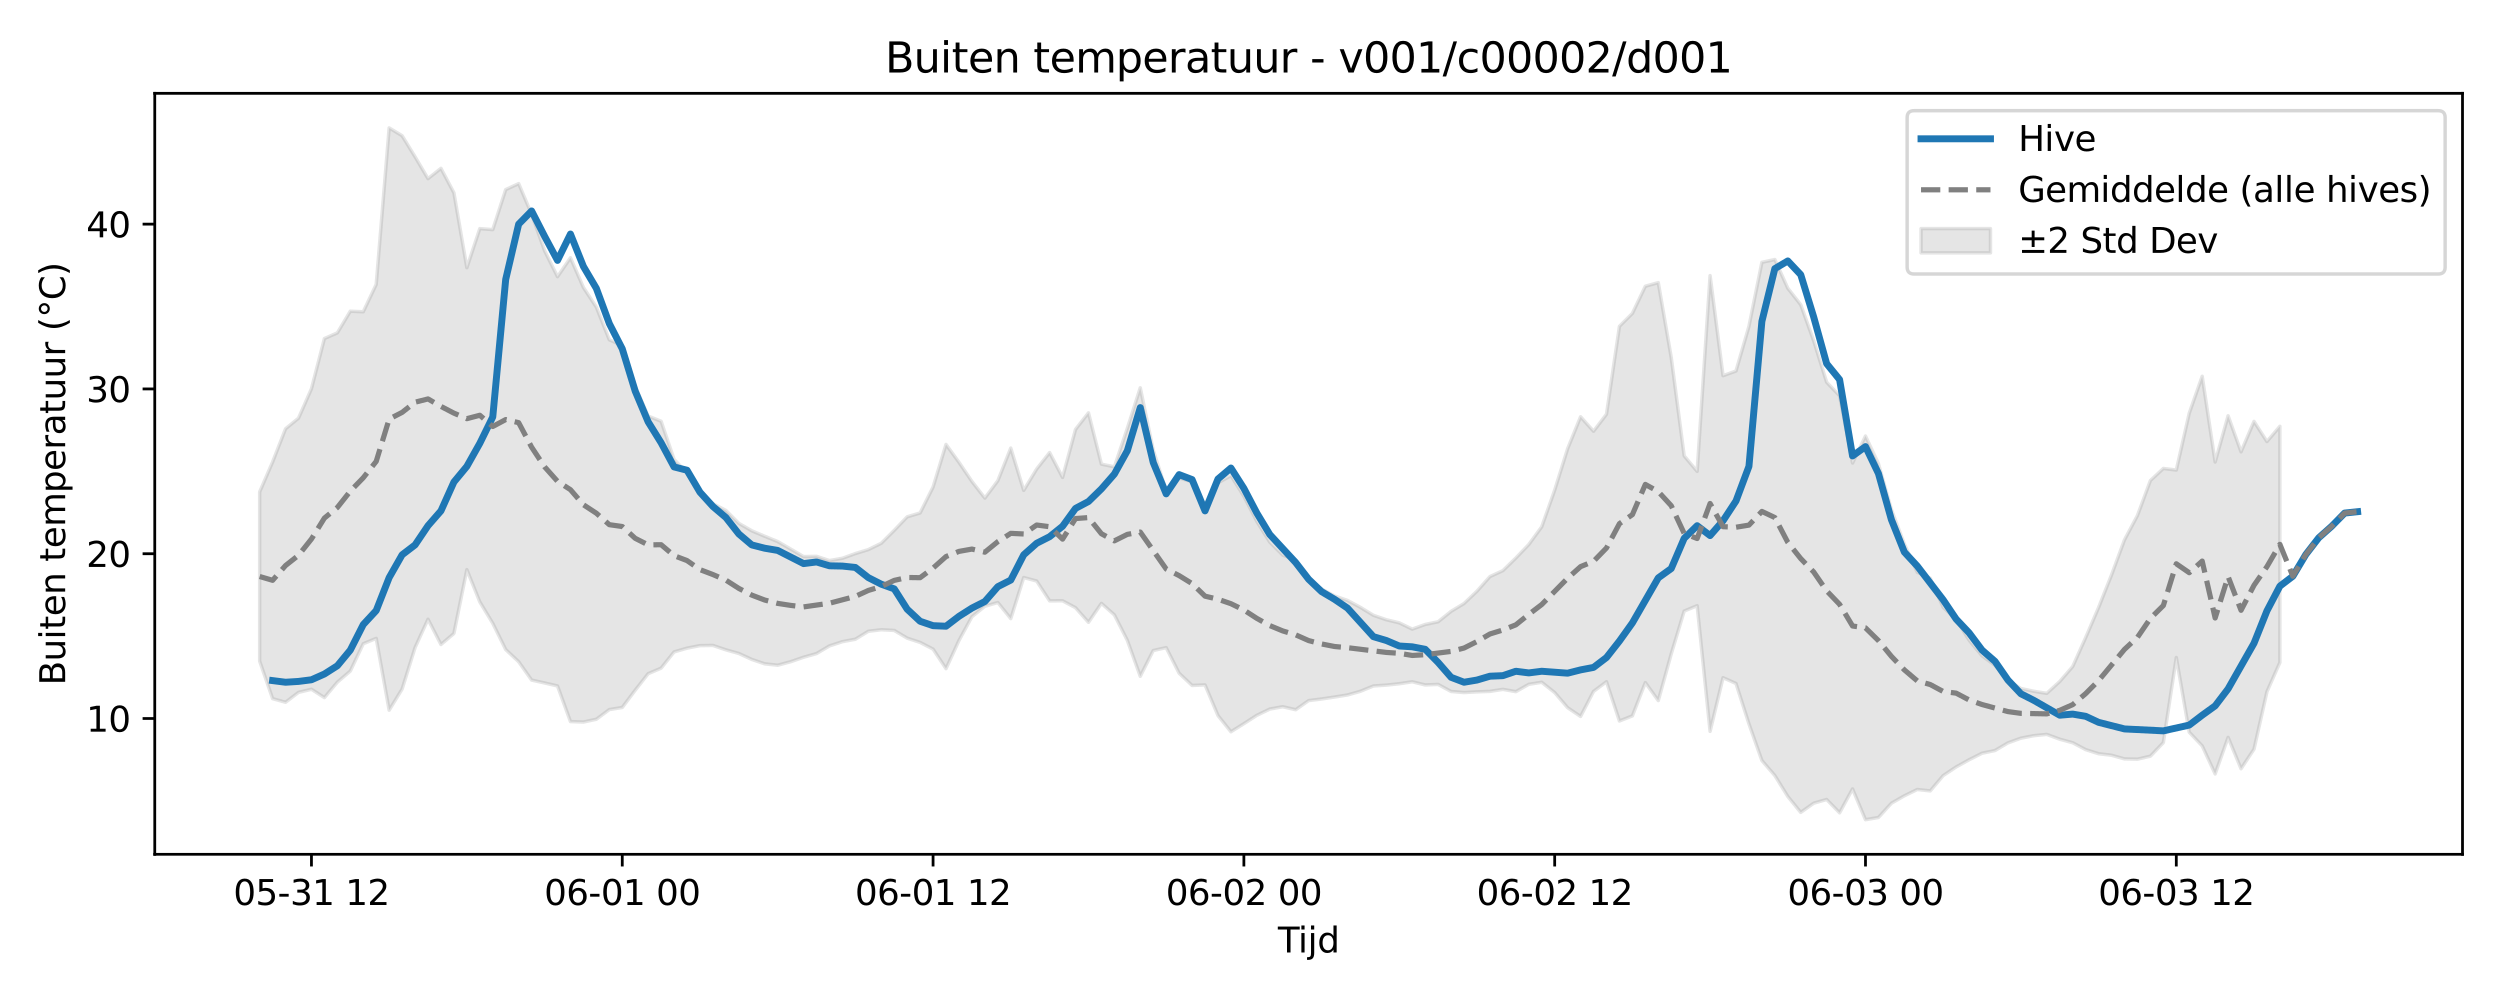 <?xml version="1.0" encoding="utf-8" standalone="no"?>
<!DOCTYPE svg PUBLIC "-//W3C//DTD SVG 1.1//EN"
  "http://www.w3.org/Graphics/SVG/1.1/DTD/svg11.dtd">
<svg xmlns:xlink="http://www.w3.org/1999/xlink" width="720pt" height="288pt" viewBox="0 0 720 288" xmlns="http://www.w3.org/2000/svg" version="1.1">
 <defs>
  <style type="text/css">*{stroke-linejoin: round; stroke-linecap: butt}</style>
 </defs>
 <g id="figure_1">
  <g id="patch_1">
   <path d="M 0 288 
L 720 288 
L 720 0 
L 0 0 
z
" style="fill: #ffffff"/>
  </g>
  <g id="axes_1">
   <g id="patch_2">
    <path d="M 44.57 246.04 
L 709.2 246.04 
L 709.2 26.88 
L 44.57 26.88 
z
" style="fill: #ffffff"/>
   </g>
   <g id="FillBetweenPolyCollection_1">
    <defs>
     <path id="m020ac42b50" d="M 74.78 -146.323 
L 74.78 -97.608 
L 78.51 -86.785 
L 82.24 -85.745 
L 85.97 -88.594 
L 89.699 -89.489 
L 93.429 -87.082 
L 97.159 -91.539 
L 100.888 -94.733 
L 104.618 -102.599 
L 108.348 -104.147 
L 112.077 -83.462 
L 115.807 -89.549 
L 119.537 -101.487 
L 123.266 -109.662 
L 126.996 -102.379 
L 130.726 -105.554 
L 134.455 -123.949 
L 138.185 -114.654 
L 141.915 -108.478 
L 145.644 -100.929 
L 149.374 -97.42 
L 153.104 -92.135 
L 156.834 -91.308 
L 160.563 -90.444 
L 164.293 -80.182 
L 168.023 -80.052 
L 171.752 -80.852 
L 175.482 -83.643 
L 179.212 -84.246 
L 182.941 -89.214 
L 186.671 -93.976 
L 190.401 -95.57 
L 194.13 -100.243 
L 197.86 -101.325 
L 201.59 -102.056 
L 205.319 -102.113 
L 209.049 -100.852 
L 212.779 -99.803 
L 216.509 -98.083 
L 220.238 -96.818 
L 223.968 -96.413 
L 227.698 -97.418 
L 231.427 -98.711 
L 235.157 -99.766 
L 238.887 -101.98 
L 242.616 -103.198 
L 246.346 -103.898 
L 250.076 -106.19 
L 253.805 -106.634 
L 257.535 -106.436 
L 261.265 -104.211 
L 264.994 -102.979 
L 268.724 -101.054 
L 272.454 -95.421 
L 276.183 -103.541 
L 279.913 -110.378 
L 283.643 -113.392 
L 287.373 -114.474 
L 291.102 -109.835 
L 294.832 -121.669 
L 298.562 -120.664 
L 302.291 -114.949 
L 306.021 -114.971 
L 309.751 -112.98 
L 313.48 -108.771 
L 317.21 -114.234 
L 320.94 -110.917 
L 324.669 -103.578 
L 328.399 -93.223 
L 332.129 -100.642 
L 335.858 -101.481 
L 339.588 -94.111 
L 343.318 -90.589 
L 347.048 -90.745 
L 350.777 -81.924 
L 354.507 -77.248 
L 358.237 -79.58 
L 361.966 -81.986 
L 365.696 -83.786 
L 369.426 -84.459 
L 373.155 -83.599 
L 376.885 -86.228 
L 380.615 -86.689 
L 384.344 -87.251 
L 388.074 -87.849 
L 391.804 -88.907 
L 395.533 -90.441 
L 399.263 -90.683 
L 402.993 -91.083 
L 406.722 -91.65 
L 410.452 -90.733 
L 414.182 -90.885 
L 417.912 -88.855 
L 421.641 -88.542 
L 425.371 -88.742 
L 429.101 -88.882 
L 432.83 -89.466 
L 436.56 -88.799 
L 440.29 -90.916 
L 444.019 -91.505 
L 447.749 -88.54 
L 451.479 -84.179 
L 455.208 -81.658 
L 458.938 -88.871 
L 462.668 -91.66 
L 466.397 -80.353 
L 470.127 -81.822 
L 473.857 -91.415 
L 477.587 -86.228 
L 481.316 -99.674 
L 485.046 -112.008 
L 488.776 -113.565 
L 492.505 -77.364 
L 496.235 -92.825 
L 499.965 -91.159 
L 503.694 -79.538 
L 507.424 -68.97 
L 511.154 -64.642 
L 514.883 -58.621 
L 518.613 -54.022 
L 522.343 -56.68 
L 526.072 -57.75 
L 529.802 -53.906 
L 533.532 -60.795 
L 537.261 -51.922 
L 540.991 -52.56 
L 544.721 -56.667 
L 548.451 -58.809 
L 552.18 -60.629 
L 555.91 -60.218 
L 559.64 -64.631 
L 563.369 -67.114 
L 567.099 -69.188 
L 570.829 -71.068 
L 574.558 -71.847 
L 578.288 -74.048 
L 582.018 -75.4 
L 585.747 -76.122 
L 589.477 -76.496 
L 593.207 -75.108 
L 596.936 -74.087 
L 600.666 -72.113 
L 604.396 -70.927 
L 608.126 -70.488 
L 611.855 -69.435 
L 615.585 -69.353 
L 619.315 -70.221 
L 623.044 -74.125 
L 626.774 -98.635 
L 630.504 -77.119 
L 634.233 -73.18 
L 637.963 -65.099 
L 641.693 -75.634 
L 645.422 -66.599 
L 649.152 -72.23 
L 652.882 -88.795 
L 656.611 -97.215 
L 656.611 -165.225 
L 656.611 -165.225 
L 652.882 -160.831 
L 649.152 -166.639 
L 645.422 -157.875 
L 641.693 -168.257 
L 637.963 -154.945 
L 634.233 -179.636 
L 630.504 -169.004 
L 626.774 -152.626 
L 623.044 -153.083 
L 619.315 -149.597 
L 615.585 -139.528 
L 611.855 -132.53 
L 608.126 -122.438 
L 604.396 -113.049 
L 600.666 -104.361 
L 596.936 -96.037 
L 593.207 -91.731 
L 589.477 -88.317 
L 585.747 -88.916 
L 582.018 -89.707 
L 578.288 -92.075 
L 574.558 -96.378 
L 570.829 -99.123 
L 567.099 -103.625 
L 563.369 -109.639 
L 559.64 -113.063 
L 555.91 -121.491 
L 552.18 -123.166 
L 548.451 -131.337 
L 544.721 -141.283 
L 540.991 -154.46 
L 537.261 -162.428 
L 533.532 -154.64 
L 529.802 -174.002 
L 526.072 -177.932 
L 522.343 -189.85 
L 518.613 -200.237 
L 514.883 -204.993 
L 511.154 -213.255 
L 507.424 -212.453 
L 503.694 -193.997 
L 499.965 -181.157 
L 496.235 -179.802 
L 492.505 -208.624 
L 488.776 -152.249 
L 485.046 -156.707 
L 481.316 -185.048 
L 477.587 -206.607 
L 473.857 -205.563 
L 470.127 -197.747 
L 466.397 -194.018 
L 462.668 -168.701 
L 458.938 -163.806 
L 455.208 -167.968 
L 451.479 -158.781 
L 447.749 -146.848 
L 444.019 -136.291 
L 440.29 -131.185 
L 436.56 -127.29 
L 432.83 -123.663 
L 429.101 -121.942 
L 425.371 -117.743 
L 421.641 -114.192 
L 417.912 -111.935 
L 414.182 -108.933 
L 410.452 -108.159 
L 406.722 -106.812 
L 402.993 -108.622 
L 399.263 -109.52 
L 395.533 -110.801 
L 391.804 -113.081 
L 388.074 -115.088 
L 384.344 -116.364 
L 380.615 -118.394 
L 376.885 -120.799 
L 373.155 -126.743 
L 369.426 -128.127 
L 365.696 -131.874 
L 361.966 -137.832 
L 358.237 -145.074 
L 354.507 -151.022 
L 350.777 -148.922 
L 347.048 -141.864 
L 343.318 -149.251 
L 339.588 -150.34 
L 335.858 -146.766 
L 332.129 -158.408 
L 328.399 -176.313 
L 324.669 -164.625 
L 320.94 -153.557 
L 317.21 -154.33 
L 313.48 -169.104 
L 309.751 -164.329 
L 306.021 -150.496 
L 302.291 -157.66 
L 298.562 -152.929 
L 294.832 -146.76 
L 291.102 -158.955 
L 287.373 -149.547 
L 283.643 -144.55 
L 279.913 -149.35 
L 276.183 -154.853 
L 272.454 -160.006 
L 268.724 -147.736 
L 264.994 -140.274 
L 261.265 -139.156 
L 257.535 -135.258 
L 253.805 -131.535 
L 250.076 -129.719 
L 246.346 -128.575 
L 242.616 -127.219 
L 238.887 -126.561 
L 235.157 -127.781 
L 231.427 -127.706 
L 227.698 -129.88 
L 223.968 -132.038 
L 220.238 -133.554 
L 216.509 -135.136 
L 212.779 -137.281 
L 209.049 -141 
L 205.319 -142.948 
L 201.59 -145.852 
L 197.86 -151.781 
L 194.13 -155.711 
L 190.401 -166.68 
L 186.671 -168.174 
L 182.941 -176.706 
L 179.212 -188.476 
L 175.482 -190.141 
L 171.752 -199.531 
L 168.023 -205.212 
L 164.293 -213.761 
L 160.563 -208.311 
L 156.834 -215.82 
L 153.104 -226.305 
L 149.374 -235.121 
L 145.644 -233.397 
L 141.915 -221.871 
L 138.185 -222.158 
L 134.455 -210.897 
L 130.726 -232.478 
L 126.996 -239.518 
L 123.266 -236.551 
L 119.537 -242.851 
L 115.807 -248.913 
L 112.077 -251.158 
L 108.348 -206.089 
L 104.618 -198.213 
L 100.888 -198.373 
L 97.159 -192.143 
L 93.429 -190.499 
L 89.699 -176.047 
L 85.97 -167.563 
L 82.24 -164.514 
L 78.51 -154.954 
L 74.78 -146.323 
z
" style="stroke: #808080; stroke-opacity: 0.2"/>
    </defs>
    <g clip-path="url(#p9edf0953ac)">
     <use xlink:href="#m020ac42b50" x="0" y="288" style="fill: #808080; fill-opacity: 0.2; stroke: #808080; stroke-opacity: 0.2"/>
    </g>
   </g>
   <g id="matplotlib.axis_1">
    <g id="xtick_1">
     <g id="line2d_1">
      <defs>
       <path id="m419a39742e" d="M 0 0 
L 0 3.5 
" style="stroke: #000000; stroke-width: 0.8"/>
      </defs>
      <g>
       <use xlink:href="#m419a39742e" x="89.699" y="246.04" style="stroke: #000000; stroke-width: 0.8"/>
      </g>
     </g>
     <g id="text_1">
      <!-- 05-31 12 -->
      <g transform="translate(67.219 260.638) scale(0.1 -0.1)">
       <defs>
        <path id="DejaVuSans-30" d="M 2034 4250 
Q 1547 4250 1301 3770 
Q 1056 3291 1056 2328 
Q 1056 1369 1301 889 
Q 1547 409 2034 409 
Q 2525 409 2770 889 
Q 3016 1369 3016 2328 
Q 3016 3291 2770 3770 
Q 2525 4250 2034 4250 
z
M 2034 4750 
Q 2819 4750 3233 4129 
Q 3647 3509 3647 2328 
Q 3647 1150 3233 529 
Q 2819 -91 2034 -91 
Q 1250 -91 836 529 
Q 422 1150 422 2328 
Q 422 3509 836 4129 
Q 1250 4750 2034 4750 
z
" transform="scale(0.016)"/>
        <path id="DejaVuSans-35" d="M 691 4666 
L 3169 4666 
L 3169 4134 
L 1269 4134 
L 1269 2991 
Q 1406 3038 1543 3061 
Q 1681 3084 1819 3084 
Q 2600 3084 3056 2656 
Q 3513 2228 3513 1497 
Q 3513 744 3044 326 
Q 2575 -91 1722 -91 
Q 1428 -91 1123 -41 
Q 819 9 494 109 
L 494 744 
Q 775 591 1075 516 
Q 1375 441 1709 441 
Q 2250 441 2565 725 
Q 2881 1009 2881 1497 
Q 2881 1984 2565 2268 
Q 2250 2553 1709 2553 
Q 1456 2553 1204 2497 
Q 953 2441 691 2322 
L 691 4666 
z
" transform="scale(0.016)"/>
        <path id="DejaVuSans-2d" d="M 313 2009 
L 1997 2009 
L 1997 1497 
L 313 1497 
L 313 2009 
z
" transform="scale(0.016)"/>
        <path id="DejaVuSans-33" d="M 2597 2516 
Q 3050 2419 3304 2112 
Q 3559 1806 3559 1356 
Q 3559 666 3084 287 
Q 2609 -91 1734 -91 
Q 1441 -91 1130 -33 
Q 819 25 488 141 
L 488 750 
Q 750 597 1062 519 
Q 1375 441 1716 441 
Q 2309 441 2620 675 
Q 2931 909 2931 1356 
Q 2931 1769 2642 2001 
Q 2353 2234 1838 2234 
L 1294 2234 
L 1294 2753 
L 1863 2753 
Q 2328 2753 2575 2939 
Q 2822 3125 2822 3475 
Q 2822 3834 2567 4026 
Q 2313 4219 1838 4219 
Q 1578 4219 1281 4162 
Q 984 4106 628 3988 
L 628 4550 
Q 988 4650 1302 4700 
Q 1616 4750 1894 4750 
Q 2613 4750 3031 4423 
Q 3450 4097 3450 3541 
Q 3450 3153 3228 2886 
Q 3006 2619 2597 2516 
z
" transform="scale(0.016)"/>
        <path id="DejaVuSans-31" d="M 794 531 
L 1825 531 
L 1825 4091 
L 703 3866 
L 703 4441 
L 1819 4666 
L 2450 4666 
L 2450 531 
L 3481 531 
L 3481 0 
L 794 0 
L 794 531 
z
" transform="scale(0.016)"/>
        <path id="DejaVuSans-20" transform="scale(0.016)"/>
        <path id="DejaVuSans-32" d="M 1228 531 
L 3431 531 
L 3431 0 
L 469 0 
L 469 531 
Q 828 903 1448 1529 
Q 2069 2156 2228 2338 
Q 2531 2678 2651 2914 
Q 2772 3150 2772 3378 
Q 2772 3750 2511 3984 
Q 2250 4219 1831 4219 
Q 1534 4219 1204 4116 
Q 875 4013 500 3803 
L 500 4441 
Q 881 4594 1212 4672 
Q 1544 4750 1819 4750 
Q 2544 4750 2975 4387 
Q 3406 4025 3406 3419 
Q 3406 3131 3298 2873 
Q 3191 2616 2906 2266 
Q 2828 2175 2409 1742 
Q 1991 1309 1228 531 
z
" transform="scale(0.016)"/>
       </defs>
       <use xlink:href="#DejaVuSans-30"/>
       <use xlink:href="#DejaVuSans-35" transform="translate(63.623 0)"/>
       <use xlink:href="#DejaVuSans-2d" transform="translate(127.246 0)"/>
       <use xlink:href="#DejaVuSans-33" transform="translate(163.33 0)"/>
       <use xlink:href="#DejaVuSans-31" transform="translate(226.953 0)"/>
       <use xlink:href="#DejaVuSans-20" transform="translate(290.576 0)"/>
       <use xlink:href="#DejaVuSans-31" transform="translate(322.363 0)"/>
       <use xlink:href="#DejaVuSans-32" transform="translate(385.986 0)"/>
      </g>
     </g>
    </g>
    <g id="xtick_2">
     <g id="line2d_2">
      <g>
       <use xlink:href="#m419a39742e" x="179.212" y="246.04" style="stroke: #000000; stroke-width: 0.8"/>
      </g>
     </g>
     <g id="text_2">
      <!-- 06-01 00 -->
      <g transform="translate(156.731 260.638) scale(0.1 -0.1)">
       <defs>
        <path id="DejaVuSans-36" d="M 2113 2584 
Q 1688 2584 1439 2293 
Q 1191 2003 1191 1497 
Q 1191 994 1439 701 
Q 1688 409 2113 409 
Q 2538 409 2786 701 
Q 3034 994 3034 1497 
Q 3034 2003 2786 2293 
Q 2538 2584 2113 2584 
z
M 3366 4563 
L 3366 3988 
Q 3128 4100 2886 4159 
Q 2644 4219 2406 4219 
Q 1781 4219 1451 3797 
Q 1122 3375 1075 2522 
Q 1259 2794 1537 2939 
Q 1816 3084 2150 3084 
Q 2853 3084 3261 2657 
Q 3669 2231 3669 1497 
Q 3669 778 3244 343 
Q 2819 -91 2113 -91 
Q 1303 -91 875 529 
Q 447 1150 447 2328 
Q 447 3434 972 4092 
Q 1497 4750 2381 4750 
Q 2619 4750 2861 4703 
Q 3103 4656 3366 4563 
z
" transform="scale(0.016)"/>
       </defs>
       <use xlink:href="#DejaVuSans-30"/>
       <use xlink:href="#DejaVuSans-36" transform="translate(63.623 0)"/>
       <use xlink:href="#DejaVuSans-2d" transform="translate(127.246 0)"/>
       <use xlink:href="#DejaVuSans-30" transform="translate(163.33 0)"/>
       <use xlink:href="#DejaVuSans-31" transform="translate(226.953 0)"/>
       <use xlink:href="#DejaVuSans-20" transform="translate(290.576 0)"/>
       <use xlink:href="#DejaVuSans-30" transform="translate(322.363 0)"/>
       <use xlink:href="#DejaVuSans-30" transform="translate(385.986 0)"/>
      </g>
     </g>
    </g>
    <g id="xtick_3">
     <g id="line2d_3">
      <g>
       <use xlink:href="#m419a39742e" x="268.724" y="246.04" style="stroke: #000000; stroke-width: 0.8"/>
      </g>
     </g>
     <g id="text_3">
      <!-- 06-01 12 -->
      <g transform="translate(246.244 260.638) scale(0.1 -0.1)">
       <use xlink:href="#DejaVuSans-30"/>
       <use xlink:href="#DejaVuSans-36" transform="translate(63.623 0)"/>
       <use xlink:href="#DejaVuSans-2d" transform="translate(127.246 0)"/>
       <use xlink:href="#DejaVuSans-30" transform="translate(163.33 0)"/>
       <use xlink:href="#DejaVuSans-31" transform="translate(226.953 0)"/>
       <use xlink:href="#DejaVuSans-20" transform="translate(290.576 0)"/>
       <use xlink:href="#DejaVuSans-31" transform="translate(322.363 0)"/>
       <use xlink:href="#DejaVuSans-32" transform="translate(385.986 0)"/>
      </g>
     </g>
    </g>
    <g id="xtick_4">
     <g id="line2d_4">
      <g>
       <use xlink:href="#m419a39742e" x="358.237" y="246.04" style="stroke: #000000; stroke-width: 0.8"/>
      </g>
     </g>
     <g id="text_4">
      <!-- 06-02 00 -->
      <g transform="translate(335.756 260.638) scale(0.1 -0.1)">
       <use xlink:href="#DejaVuSans-30"/>
       <use xlink:href="#DejaVuSans-36" transform="translate(63.623 0)"/>
       <use xlink:href="#DejaVuSans-2d" transform="translate(127.246 0)"/>
       <use xlink:href="#DejaVuSans-30" transform="translate(163.33 0)"/>
       <use xlink:href="#DejaVuSans-32" transform="translate(226.953 0)"/>
       <use xlink:href="#DejaVuSans-20" transform="translate(290.576 0)"/>
       <use xlink:href="#DejaVuSans-30" transform="translate(322.363 0)"/>
       <use xlink:href="#DejaVuSans-30" transform="translate(385.986 0)"/>
      </g>
     </g>
    </g>
    <g id="xtick_5">
     <g id="line2d_5">
      <g>
       <use xlink:href="#m419a39742e" x="447.749" y="246.04" style="stroke: #000000; stroke-width: 0.8"/>
      </g>
     </g>
     <g id="text_5">
      <!-- 06-02 12 -->
      <g transform="translate(425.269 260.638) scale(0.1 -0.1)">
       <use xlink:href="#DejaVuSans-30"/>
       <use xlink:href="#DejaVuSans-36" transform="translate(63.623 0)"/>
       <use xlink:href="#DejaVuSans-2d" transform="translate(127.246 0)"/>
       <use xlink:href="#DejaVuSans-30" transform="translate(163.33 0)"/>
       <use xlink:href="#DejaVuSans-32" transform="translate(226.953 0)"/>
       <use xlink:href="#DejaVuSans-20" transform="translate(290.576 0)"/>
       <use xlink:href="#DejaVuSans-31" transform="translate(322.363 0)"/>
       <use xlink:href="#DejaVuSans-32" transform="translate(385.986 0)"/>
      </g>
     </g>
    </g>
    <g id="xtick_6">
     <g id="line2d_6">
      <g>
       <use xlink:href="#m419a39742e" x="537.261" y="246.04" style="stroke: #000000; stroke-width: 0.8"/>
      </g>
     </g>
     <g id="text_6">
      <!-- 06-03 00 -->
      <g transform="translate(514.781 260.638) scale(0.1 -0.1)">
       <use xlink:href="#DejaVuSans-30"/>
       <use xlink:href="#DejaVuSans-36" transform="translate(63.623 0)"/>
       <use xlink:href="#DejaVuSans-2d" transform="translate(127.246 0)"/>
       <use xlink:href="#DejaVuSans-30" transform="translate(163.33 0)"/>
       <use xlink:href="#DejaVuSans-33" transform="translate(226.953 0)"/>
       <use xlink:href="#DejaVuSans-20" transform="translate(290.576 0)"/>
       <use xlink:href="#DejaVuSans-30" transform="translate(322.363 0)"/>
       <use xlink:href="#DejaVuSans-30" transform="translate(385.986 0)"/>
      </g>
     </g>
    </g>
    <g id="xtick_7">
     <g id="line2d_7">
      <g>
       <use xlink:href="#m419a39742e" x="626.774" y="246.04" style="stroke: #000000; stroke-width: 0.8"/>
      </g>
     </g>
     <g id="text_7">
      <!-- 06-03 12 -->
      <g transform="translate(604.293 260.638) scale(0.1 -0.1)">
       <use xlink:href="#DejaVuSans-30"/>
       <use xlink:href="#DejaVuSans-36" transform="translate(63.623 0)"/>
       <use xlink:href="#DejaVuSans-2d" transform="translate(127.246 0)"/>
       <use xlink:href="#DejaVuSans-30" transform="translate(163.33 0)"/>
       <use xlink:href="#DejaVuSans-33" transform="translate(226.953 0)"/>
       <use xlink:href="#DejaVuSans-20" transform="translate(290.576 0)"/>
       <use xlink:href="#DejaVuSans-31" transform="translate(322.363 0)"/>
       <use xlink:href="#DejaVuSans-32" transform="translate(385.986 0)"/>
      </g>
     </g>
    </g>
    <g id="text_8">
     <!-- Tijd -->
     <g transform="translate(368.035 274.317) scale(0.1 -0.1)">
      <defs>
       <path id="DejaVuSans-54" d="M -19 4666 
L 3928 4666 
L 3928 4134 
L 2272 4134 
L 2272 0 
L 1638 0 
L 1638 4134 
L -19 4134 
L -19 4666 
z
" transform="scale(0.016)"/>
       <path id="DejaVuSans-69" d="M 603 3500 
L 1178 3500 
L 1178 0 
L 603 0 
L 603 3500 
z
M 603 4863 
L 1178 4863 
L 1178 4134 
L 603 4134 
L 603 4863 
z
" transform="scale(0.016)"/>
       <path id="DejaVuSans-6a" d="M 603 3500 
L 1178 3500 
L 1178 -63 
Q 1178 -731 923 -1031 
Q 669 -1331 103 -1331 
L -116 -1331 
L -116 -844 
L 38 -844 
Q 366 -844 484 -692 
Q 603 -541 603 -63 
L 603 3500 
z
M 603 4863 
L 1178 4863 
L 1178 4134 
L 603 4134 
L 603 4863 
z
" transform="scale(0.016)"/>
       <path id="DejaVuSans-64" d="M 2906 2969 
L 2906 4863 
L 3481 4863 
L 3481 0 
L 2906 0 
L 2906 525 
Q 2725 213 2448 61 
Q 2172 -91 1784 -91 
Q 1150 -91 751 415 
Q 353 922 353 1747 
Q 353 2572 751 3078 
Q 1150 3584 1784 3584 
Q 2172 3584 2448 3432 
Q 2725 3281 2906 2969 
z
M 947 1747 
Q 947 1113 1208 752 
Q 1469 391 1925 391 
Q 2381 391 2643 752 
Q 2906 1113 2906 1747 
Q 2906 2381 2643 2742 
Q 2381 3103 1925 3103 
Q 1469 3103 1208 2742 
Q 947 2381 947 1747 
z
" transform="scale(0.016)"/>
      </defs>
      <use xlink:href="#DejaVuSans-54"/>
      <use xlink:href="#DejaVuSans-69" transform="translate(57.959 0)"/>
      <use xlink:href="#DejaVuSans-6a" transform="translate(85.742 0)"/>
      <use xlink:href="#DejaVuSans-64" transform="translate(113.525 0)"/>
     </g>
    </g>
   </g>
   <g id="matplotlib.axis_2">
    <g id="ytick_1">
     <g id="line2d_8">
      <defs>
       <path id="m26282db983" d="M 0 0 
L -3.5 0 
" style="stroke: #000000; stroke-width: 0.8"/>
      </defs>
      <g>
       <use xlink:href="#m26282db983" x="44.57" y="206.927" style="stroke: #000000; stroke-width: 0.8"/>
      </g>
     </g>
     <g id="text_9">
      <!-- 10 -->
      <g transform="translate(24.845 210.726) scale(0.1 -0.1)">
       <use xlink:href="#DejaVuSans-31"/>
       <use xlink:href="#DejaVuSans-30" transform="translate(63.623 0)"/>
      </g>
     </g>
    </g>
    <g id="ytick_2">
     <g id="line2d_9">
      <g>
       <use xlink:href="#m26282db983" x="44.57" y="159.469" style="stroke: #000000; stroke-width: 0.8"/>
      </g>
     </g>
     <g id="text_10">
      <!-- 20 -->
      <g transform="translate(24.845 163.269) scale(0.1 -0.1)">
       <use xlink:href="#DejaVuSans-32"/>
       <use xlink:href="#DejaVuSans-30" transform="translate(63.623 0)"/>
      </g>
     </g>
    </g>
    <g id="ytick_3">
     <g id="line2d_10">
      <g>
       <use xlink:href="#m26282db983" x="44.57" y="112.012" style="stroke: #000000; stroke-width: 0.8"/>
      </g>
     </g>
     <g id="text_11">
      <!-- 30 -->
      <g transform="translate(24.845 115.811) scale(0.1 -0.1)">
       <use xlink:href="#DejaVuSans-33"/>
       <use xlink:href="#DejaVuSans-30" transform="translate(63.623 0)"/>
      </g>
     </g>
    </g>
    <g id="ytick_4">
     <g id="line2d_11">
      <g>
       <use xlink:href="#m26282db983" x="44.57" y="64.555" style="stroke: #000000; stroke-width: 0.8"/>
      </g>
     </g>
     <g id="text_12">
      <!-- 40 -->
      <g transform="translate(24.845 68.354) scale(0.1 -0.1)">
       <defs>
        <path id="DejaVuSans-34" d="M 2419 4116 
L 825 1625 
L 2419 1625 
L 2419 4116 
z
M 2253 4666 
L 3047 4666 
L 3047 1625 
L 3713 1625 
L 3713 1100 
L 3047 1100 
L 3047 0 
L 2419 0 
L 2419 1100 
L 313 1100 
L 313 1709 
L 2253 4666 
z
" transform="scale(0.016)"/>
       </defs>
       <use xlink:href="#DejaVuSans-34"/>
       <use xlink:href="#DejaVuSans-30" transform="translate(63.623 0)"/>
      </g>
     </g>
    </g>
    <g id="text_13">
     <!-- Buiten temperatuur (°C) -->
     <g transform="translate(18.765 197.355) rotate(-90) scale(0.1 -0.1)">
      <defs>
       <path id="DejaVuSans-42" d="M 1259 2228 
L 1259 519 
L 2272 519 
Q 2781 519 3026 730 
Q 3272 941 3272 1375 
Q 3272 1813 3026 2020 
Q 2781 2228 2272 2228 
L 1259 2228 
z
M 1259 4147 
L 1259 2741 
L 2194 2741 
Q 2656 2741 2882 2914 
Q 3109 3088 3109 3444 
Q 3109 3797 2882 3972 
Q 2656 4147 2194 4147 
L 1259 4147 
z
M 628 4666 
L 2241 4666 
Q 2963 4666 3353 4366 
Q 3744 4066 3744 3513 
Q 3744 3084 3544 2831 
Q 3344 2578 2956 2516 
Q 3422 2416 3680 2098 
Q 3938 1781 3938 1306 
Q 3938 681 3513 340 
Q 3088 0 2303 0 
L 628 0 
L 628 4666 
z
" transform="scale(0.016)"/>
       <path id="DejaVuSans-75" d="M 544 1381 
L 544 3500 
L 1119 3500 
L 1119 1403 
Q 1119 906 1312 657 
Q 1506 409 1894 409 
Q 2359 409 2629 706 
Q 2900 1003 2900 1516 
L 2900 3500 
L 3475 3500 
L 3475 0 
L 2900 0 
L 2900 538 
Q 2691 219 2414 64 
Q 2138 -91 1772 -91 
Q 1169 -91 856 284 
Q 544 659 544 1381 
z
M 1991 3584 
L 1991 3584 
z
" transform="scale(0.016)"/>
       <path id="DejaVuSans-74" d="M 1172 4494 
L 1172 3500 
L 2356 3500 
L 2356 3053 
L 1172 3053 
L 1172 1153 
Q 1172 725 1289 603 
Q 1406 481 1766 481 
L 2356 481 
L 2356 0 
L 1766 0 
Q 1100 0 847 248 
Q 594 497 594 1153 
L 594 3053 
L 172 3053 
L 172 3500 
L 594 3500 
L 594 4494 
L 1172 4494 
z
" transform="scale(0.016)"/>
       <path id="DejaVuSans-65" d="M 3597 1894 
L 3597 1613 
L 953 1613 
Q 991 1019 1311 708 
Q 1631 397 2203 397 
Q 2534 397 2845 478 
Q 3156 559 3463 722 
L 3463 178 
Q 3153 47 2828 -22 
Q 2503 -91 2169 -91 
Q 1331 -91 842 396 
Q 353 884 353 1716 
Q 353 2575 817 3079 
Q 1281 3584 2069 3584 
Q 2775 3584 3186 3129 
Q 3597 2675 3597 1894 
z
M 3022 2063 
Q 3016 2534 2758 2815 
Q 2500 3097 2075 3097 
Q 1594 3097 1305 2825 
Q 1016 2553 972 2059 
L 3022 2063 
z
" transform="scale(0.016)"/>
       <path id="DejaVuSans-6e" d="M 3513 2113 
L 3513 0 
L 2938 0 
L 2938 2094 
Q 2938 2591 2744 2837 
Q 2550 3084 2163 3084 
Q 1697 3084 1428 2787 
Q 1159 2491 1159 1978 
L 1159 0 
L 581 0 
L 581 3500 
L 1159 3500 
L 1159 2956 
Q 1366 3272 1645 3428 
Q 1925 3584 2291 3584 
Q 2894 3584 3203 3211 
Q 3513 2838 3513 2113 
z
" transform="scale(0.016)"/>
       <path id="DejaVuSans-6d" d="M 3328 2828 
Q 3544 3216 3844 3400 
Q 4144 3584 4550 3584 
Q 5097 3584 5394 3201 
Q 5691 2819 5691 2113 
L 5691 0 
L 5113 0 
L 5113 2094 
Q 5113 2597 4934 2840 
Q 4756 3084 4391 3084 
Q 3944 3084 3684 2787 
Q 3425 2491 3425 1978 
L 3425 0 
L 2847 0 
L 2847 2094 
Q 2847 2600 2669 2842 
Q 2491 3084 2119 3084 
Q 1678 3084 1418 2786 
Q 1159 2488 1159 1978 
L 1159 0 
L 581 0 
L 581 3500 
L 1159 3500 
L 1159 2956 
Q 1356 3278 1631 3431 
Q 1906 3584 2284 3584 
Q 2666 3584 2933 3390 
Q 3200 3197 3328 2828 
z
" transform="scale(0.016)"/>
       <path id="DejaVuSans-70" d="M 1159 525 
L 1159 -1331 
L 581 -1331 
L 581 3500 
L 1159 3500 
L 1159 2969 
Q 1341 3281 1617 3432 
Q 1894 3584 2278 3584 
Q 2916 3584 3314 3078 
Q 3713 2572 3713 1747 
Q 3713 922 3314 415 
Q 2916 -91 2278 -91 
Q 1894 -91 1617 61 
Q 1341 213 1159 525 
z
M 3116 1747 
Q 3116 2381 2855 2742 
Q 2594 3103 2138 3103 
Q 1681 3103 1420 2742 
Q 1159 2381 1159 1747 
Q 1159 1113 1420 752 
Q 1681 391 2138 391 
Q 2594 391 2855 752 
Q 3116 1113 3116 1747 
z
" transform="scale(0.016)"/>
       <path id="DejaVuSans-72" d="M 2631 2963 
Q 2534 3019 2420 3045 
Q 2306 3072 2169 3072 
Q 1681 3072 1420 2755 
Q 1159 2438 1159 1844 
L 1159 0 
L 581 0 
L 581 3500 
L 1159 3500 
L 1159 2956 
Q 1341 3275 1631 3429 
Q 1922 3584 2338 3584 
Q 2397 3584 2469 3576 
Q 2541 3569 2628 3553 
L 2631 2963 
z
" transform="scale(0.016)"/>
       <path id="DejaVuSans-61" d="M 2194 1759 
Q 1497 1759 1228 1600 
Q 959 1441 959 1056 
Q 959 750 1161 570 
Q 1363 391 1709 391 
Q 2188 391 2477 730 
Q 2766 1069 2766 1631 
L 2766 1759 
L 2194 1759 
z
M 3341 1997 
L 3341 0 
L 2766 0 
L 2766 531 
Q 2569 213 2275 61 
Q 1981 -91 1556 -91 
Q 1019 -91 701 211 
Q 384 513 384 1019 
Q 384 1609 779 1909 
Q 1175 2209 1959 2209 
L 2766 2209 
L 2766 2266 
Q 2766 2663 2505 2880 
Q 2244 3097 1772 3097 
Q 1472 3097 1187 3025 
Q 903 2953 641 2809 
L 641 3341 
Q 956 3463 1253 3523 
Q 1550 3584 1831 3584 
Q 2591 3584 2966 3190 
Q 3341 2797 3341 1997 
z
" transform="scale(0.016)"/>
       <path id="DejaVuSans-28" d="M 1984 4856 
Q 1566 4138 1362 3434 
Q 1159 2731 1159 2009 
Q 1159 1288 1364 580 
Q 1569 -128 1984 -844 
L 1484 -844 
Q 1016 -109 783 600 
Q 550 1309 550 2009 
Q 550 2706 781 3412 
Q 1013 4119 1484 4856 
L 1984 4856 
z
" transform="scale(0.016)"/>
       <path id="DejaVuSans-b0" d="M 1600 4347 
Q 1350 4347 1178 4173 
Q 1006 4000 1006 3750 
Q 1006 3503 1178 3333 
Q 1350 3163 1600 3163 
Q 1850 3163 2022 3333 
Q 2194 3503 2194 3750 
Q 2194 3997 2020 4172 
Q 1847 4347 1600 4347 
z
M 1600 4750 
Q 1800 4750 1984 4673 
Q 2169 4597 2303 4453 
Q 2447 4313 2519 4134 
Q 2591 3956 2591 3750 
Q 2591 3338 2302 3052 
Q 2013 2766 1594 2766 
Q 1172 2766 890 3047 
Q 609 3328 609 3750 
Q 609 4169 896 4459 
Q 1184 4750 1600 4750 
z
" transform="scale(0.016)"/>
       <path id="DejaVuSans-43" d="M 4122 4306 
L 4122 3641 
Q 3803 3938 3442 4084 
Q 3081 4231 2675 4231 
Q 1875 4231 1450 3742 
Q 1025 3253 1025 2328 
Q 1025 1406 1450 917 
Q 1875 428 2675 428 
Q 3081 428 3442 575 
Q 3803 722 4122 1019 
L 4122 359 
Q 3791 134 3420 21 
Q 3050 -91 2638 -91 
Q 1578 -91 968 557 
Q 359 1206 359 2328 
Q 359 3453 968 4101 
Q 1578 4750 2638 4750 
Q 3056 4750 3426 4639 
Q 3797 4528 4122 4306 
z
" transform="scale(0.016)"/>
       <path id="DejaVuSans-29" d="M 513 4856 
L 1013 4856 
Q 1481 4119 1714 3412 
Q 1947 2706 1947 2009 
Q 1947 1309 1714 600 
Q 1481 -109 1013 -844 
L 513 -844 
Q 928 -128 1133 580 
Q 1338 1288 1338 2009 
Q 1338 2731 1133 3434 
Q 928 4138 513 4856 
z
" transform="scale(0.016)"/>
      </defs>
      <use xlink:href="#DejaVuSans-42"/>
      <use xlink:href="#DejaVuSans-75" transform="translate(68.604 0)"/>
      <use xlink:href="#DejaVuSans-69" transform="translate(131.982 0)"/>
      <use xlink:href="#DejaVuSans-74" transform="translate(159.766 0)"/>
      <use xlink:href="#DejaVuSans-65" transform="translate(198.975 0)"/>
      <use xlink:href="#DejaVuSans-6e" transform="translate(260.498 0)"/>
      <use xlink:href="#DejaVuSans-20" transform="translate(323.877 0)"/>
      <use xlink:href="#DejaVuSans-74" transform="translate(355.664 0)"/>
      <use xlink:href="#DejaVuSans-65" transform="translate(394.873 0)"/>
      <use xlink:href="#DejaVuSans-6d" transform="translate(456.396 0)"/>
      <use xlink:href="#DejaVuSans-70" transform="translate(553.809 0)"/>
      <use xlink:href="#DejaVuSans-65" transform="translate(617.285 0)"/>
      <use xlink:href="#DejaVuSans-72" transform="translate(678.809 0)"/>
      <use xlink:href="#DejaVuSans-61" transform="translate(719.922 0)"/>
      <use xlink:href="#DejaVuSans-74" transform="translate(781.201 0)"/>
      <use xlink:href="#DejaVuSans-75" transform="translate(820.41 0)"/>
      <use xlink:href="#DejaVuSans-75" transform="translate(883.789 0)"/>
      <use xlink:href="#DejaVuSans-72" transform="translate(947.168 0)"/>
      <use xlink:href="#DejaVuSans-20" transform="translate(988.281 0)"/>
      <use xlink:href="#DejaVuSans-28" transform="translate(1020.068 0)"/>
      <use xlink:href="#DejaVuSans-b0" transform="translate(1059.082 0)"/>
      <use xlink:href="#DejaVuSans-43" transform="translate(1109.082 0)"/>
      <use xlink:href="#DejaVuSans-29" transform="translate(1178.906 0)"/>
     </g>
    </g>
   </g>
   <g id="line2d_12">
    <path d="M 78.51 196.012 
L 82.24 196.486 
L 85.97 196.249 
L 89.699 195.774 
L 93.429 194.113 
L 97.159 191.741 
L 100.888 187.232 
L 104.618 179.876 
L 108.348 175.842 
L 112.077 166.351 
L 115.807 159.786 
L 119.537 156.938 
L 123.266 151.402 
L 126.996 147.131 
L 130.726 138.825 
L 134.455 134.317 
L 138.185 127.673 
L 141.915 120.08 
L 145.644 80.453 
L 149.374 64.555 
L 153.104 60.758 
L 156.834 68.035 
L 160.563 74.995 
L 164.293 67.402 
L 168.023 76.735 
L 171.752 83.063 
L 175.482 93.187 
L 179.212 100.464 
L 182.941 112.645 
L 186.671 121.504 
L 190.401 127.515 
L 194.13 134.475 
L 197.86 135.424 
L 201.59 141.752 
L 205.319 145.865 
L 209.049 149.029 
L 212.779 153.775 
L 216.509 156.938 
L 220.238 157.888 
L 223.968 158.52 
L 231.427 162.317 
L 235.157 161.842 
L 238.887 162.95 
L 242.616 163.029 
L 246.346 163.424 
L 250.076 166.351 
L 253.805 168.249 
L 257.535 169.594 
L 261.265 175.447 
L 264.994 178.927 
L 268.724 180.193 
L 272.454 180.351 
L 276.183 177.503 
L 279.913 175.13 
L 283.643 173.232 
L 287.373 168.961 
L 291.102 167.063 
L 294.832 159.786 
L 298.562 156.464 
L 302.291 154.566 
L 306.021 151.56 
L 309.751 146.419 
L 313.48 144.441 
L 317.21 140.803 
L 320.94 136.532 
L 324.669 129.809 
L 328.399 117.391 
L 332.129 133.21 
L 335.858 142.227 
L 339.588 136.69 
L 343.318 138.114 
L 347.048 147.131 
L 350.777 137.955 
L 354.507 134.792 
L 358.237 140.645 
L 361.966 147.763 
L 365.696 153.933 
L 373.155 162.001 
L 376.885 166.825 
L 380.615 170.385 
L 384.344 172.599 
L 388.074 175.13 
L 395.533 183.356 
L 399.263 184.464 
L 402.993 186.046 
L 406.722 186.283 
L 410.452 186.995 
L 414.182 190.791 
L 417.912 195.063 
L 421.641 196.486 
L 425.371 195.854 
L 429.101 194.746 
L 432.83 194.588 
L 436.56 193.322 
L 440.29 193.797 
L 444.019 193.322 
L 451.479 193.876 
L 455.208 192.927 
L 458.938 192.215 
L 462.668 189.368 
L 466.397 184.622 
L 470.127 179.402 
L 477.587 166.43 
L 481.316 163.741 
L 485.046 155.04 
L 488.776 151.402 
L 492.505 154.249 
L 496.235 149.978 
L 499.965 144.283 
L 503.694 134.317 
L 507.424 92.554 
L 511.154 77.368 
L 514.883 75.153 
L 518.613 79.108 
L 522.343 91.289 
L 526.072 104.735 
L 529.802 109.323 
L 533.532 131.311 
L 537.261 128.622 
L 540.991 136.374 
L 544.721 149.662 
L 548.451 158.995 
L 552.18 163.029 
L 559.64 172.758 
L 563.369 178.294 
L 567.099 182.249 
L 570.829 187.232 
L 574.558 190.475 
L 578.288 195.854 
L 582.018 199.808 
L 585.747 201.707 
L 593.207 205.978 
L 596.936 205.661 
L 600.666 206.294 
L 604.396 208.034 
L 611.855 209.933 
L 623.044 210.486 
L 630.504 208.825 
L 634.233 205.978 
L 637.963 203.289 
L 641.693 198.385 
L 649.152 185.255 
L 652.882 175.921 
L 656.611 168.803 
L 660.341 165.955 
L 664.071 159.707 
L 667.8 154.882 
L 671.53 151.56 
L 675.26 147.763 
L 678.99 147.368 
L 678.99 147.368 
" clip-path="url(#p9edf0953ac)" style="fill: none; stroke: #1f77b4; stroke-width: 2; stroke-linecap: square"/>
   </g>
   <g id="line2d_13">
    <path d="M 74.78 166.034 
L 78.51 167.13 
L 82.24 162.871 
L 85.97 159.921 
L 89.699 155.232 
L 93.429 149.21 
L 97.159 146.159 
L 100.888 141.447 
L 104.618 137.594 
L 108.348 132.882 
L 112.077 120.69 
L 115.807 118.769 
L 119.537 115.831 
L 123.266 114.893 
L 126.996 117.052 
L 130.726 118.984 
L 134.455 120.577 
L 138.185 119.594 
L 141.915 122.826 
L 145.644 120.837 
L 149.374 121.729 
L 153.104 128.78 
L 156.834 134.436 
L 160.563 138.622 
L 164.293 141.029 
L 168.023 145.368 
L 171.752 147.808 
L 175.482 151.108 
L 179.212 151.639 
L 182.941 155.04 
L 186.671 156.925 
L 190.401 156.875 
L 194.13 160.023 
L 197.86 161.447 
L 201.59 164.046 
L 205.319 165.469 
L 209.049 167.074 
L 212.779 169.458 
L 216.509 171.39 
L 220.238 172.814 
L 223.968 173.775 
L 227.698 174.351 
L 231.427 174.791 
L 238.887 173.729 
L 246.346 171.763 
L 250.076 170.046 
L 253.805 168.916 
L 257.535 167.153 
L 261.265 166.317 
L 264.994 166.373 
L 268.724 163.605 
L 272.454 160.287 
L 276.183 158.803 
L 279.913 158.136 
L 283.643 159.029 
L 287.373 155.989 
L 291.102 153.605 
L 294.832 153.786 
L 298.562 151.204 
L 302.291 151.695 
L 306.021 155.266 
L 309.751 149.345 
L 313.48 149.063 
L 317.21 153.718 
L 320.94 155.763 
L 324.669 153.899 
L 328.399 153.232 
L 335.858 163.876 
L 339.588 165.775 
L 343.318 168.08 
L 347.048 171.695 
L 350.777 172.577 
L 354.507 173.865 
L 358.237 175.673 
L 361.966 178.091 
L 365.696 180.17 
L 369.426 181.707 
L 373.155 182.829 
L 376.885 184.486 
L 380.615 185.458 
L 384.344 186.193 
L 388.074 186.532 
L 399.263 187.899 
L 402.993 188.147 
L 406.722 188.769 
L 410.452 188.554 
L 417.912 187.605 
L 421.641 186.633 
L 425.371 184.758 
L 429.101 182.588 
L 432.83 181.436 
L 436.56 179.955 
L 440.29 176.95 
L 444.019 174.102 
L 451.479 166.52 
L 455.208 163.187 
L 458.938 161.662 
L 462.668 157.82 
L 466.397 150.814 
L 470.127 148.215 
L 473.857 139.511 
L 477.587 141.583 
L 481.316 145.639 
L 485.046 153.643 
L 488.776 155.093 
L 492.505 145.006 
L 496.235 151.686 
L 499.965 151.842 
L 503.694 151.232 
L 507.424 147.289 
L 511.154 149.051 
L 514.883 156.193 
L 518.613 160.871 
L 522.343 164.735 
L 526.072 170.159 
L 529.802 174.046 
L 533.532 180.283 
L 537.261 180.825 
L 540.991 184.49 
L 544.721 189.025 
L 548.451 192.927 
L 552.18 196.102 
L 555.91 197.145 
L 559.64 199.153 
L 563.369 199.624 
L 567.099 201.594 
L 570.829 202.904 
L 578.288 204.938 
L 582.018 205.447 
L 589.477 205.594 
L 593.207 204.58 
L 596.936 202.938 
L 600.666 199.763 
L 604.396 196.012 
L 611.855 187.017 
L 615.585 183.56 
L 619.315 178.091 
L 623.044 174.396 
L 626.774 162.37 
L 630.504 164.938 
L 634.233 161.592 
L 637.963 177.978 
L 641.693 166.054 
L 645.422 175.763 
L 649.152 168.565 
L 652.882 163.187 
L 656.611 156.78 
L 660.341 165.955 
L 664.071 159.707 
L 667.8 154.882 
L 671.53 151.56 
L 675.26 147.763 
L 678.99 147.368 
L 678.99 147.368 
" clip-path="url(#p9edf0953ac)" style="fill: none; stroke-dasharray: 5.55,2.4; stroke-dashoffset: 0; stroke: #808080; stroke-width: 1.5"/>
   </g>
   <g id="patch_3">
    <path d="M 44.57 246.04 
L 44.57 26.88 
" style="fill: none; stroke: #000000; stroke-width: 0.8; stroke-linejoin: miter; stroke-linecap: square"/>
   </g>
   <g id="patch_4">
    <path d="M 709.2 246.04 
L 709.2 26.88 
" style="fill: none; stroke: #000000; stroke-width: 0.8; stroke-linejoin: miter; stroke-linecap: square"/>
   </g>
   <g id="patch_5">
    <path d="M 44.57 246.04 
L 709.2 246.04 
" style="fill: none; stroke: #000000; stroke-width: 0.8; stroke-linejoin: miter; stroke-linecap: square"/>
   </g>
   <g id="patch_6">
    <path d="M 44.57 26.88 
L 709.2 26.88 
" style="fill: none; stroke: #000000; stroke-width: 0.8; stroke-linejoin: miter; stroke-linecap: square"/>
   </g>
   <g id="text_14">
    <!-- Buiten temperatuur - v001/c00002/d001 -->
    <g transform="translate(254.916 20.88) scale(0.12 -0.12)">
     <defs>
      <path id="DejaVuSans-76" d="M 191 3500 
L 800 3500 
L 1894 563 
L 2988 3500 
L 3597 3500 
L 2284 0 
L 1503 0 
L 191 3500 
z
" transform="scale(0.016)"/>
      <path id="DejaVuSans-2f" d="M 1625 4666 
L 2156 4666 
L 531 -594 
L 0 -594 
L 1625 4666 
z
" transform="scale(0.016)"/>
      <path id="DejaVuSans-63" d="M 3122 3366 
L 3122 2828 
Q 2878 2963 2633 3030 
Q 2388 3097 2138 3097 
Q 1578 3097 1268 2742 
Q 959 2388 959 1747 
Q 959 1106 1268 751 
Q 1578 397 2138 397 
Q 2388 397 2633 464 
Q 2878 531 3122 666 
L 3122 134 
Q 2881 22 2623 -34 
Q 2366 -91 2075 -91 
Q 1284 -91 818 406 
Q 353 903 353 1747 
Q 353 2603 823 3093 
Q 1294 3584 2113 3584 
Q 2378 3584 2631 3529 
Q 2884 3475 3122 3366 
z
" transform="scale(0.016)"/>
     </defs>
     <use xlink:href="#DejaVuSans-42"/>
     <use xlink:href="#DejaVuSans-75" transform="translate(68.604 0)"/>
     <use xlink:href="#DejaVuSans-69" transform="translate(131.982 0)"/>
     <use xlink:href="#DejaVuSans-74" transform="translate(159.766 0)"/>
     <use xlink:href="#DejaVuSans-65" transform="translate(198.975 0)"/>
     <use xlink:href="#DejaVuSans-6e" transform="translate(260.498 0)"/>
     <use xlink:href="#DejaVuSans-20" transform="translate(323.877 0)"/>
     <use xlink:href="#DejaVuSans-74" transform="translate(355.664 0)"/>
     <use xlink:href="#DejaVuSans-65" transform="translate(394.873 0)"/>
     <use xlink:href="#DejaVuSans-6d" transform="translate(456.396 0)"/>
     <use xlink:href="#DejaVuSans-70" transform="translate(553.809 0)"/>
     <use xlink:href="#DejaVuSans-65" transform="translate(617.285 0)"/>
     <use xlink:href="#DejaVuSans-72" transform="translate(678.809 0)"/>
     <use xlink:href="#DejaVuSans-61" transform="translate(719.922 0)"/>
     <use xlink:href="#DejaVuSans-74" transform="translate(781.201 0)"/>
     <use xlink:href="#DejaVuSans-75" transform="translate(820.41 0)"/>
     <use xlink:href="#DejaVuSans-75" transform="translate(883.789 0)"/>
     <use xlink:href="#DejaVuSans-72" transform="translate(947.168 0)"/>
     <use xlink:href="#DejaVuSans-20" transform="translate(988.281 0)"/>
     <use xlink:href="#DejaVuSans-2d" transform="translate(1020.068 0)"/>
     <use xlink:href="#DejaVuSans-20" transform="translate(1056.152 0)"/>
     <use xlink:href="#DejaVuSans-76" transform="translate(1087.939 0)"/>
     <use xlink:href="#DejaVuSans-30" transform="translate(1147.119 0)"/>
     <use xlink:href="#DejaVuSans-30" transform="translate(1210.742 0)"/>
     <use xlink:href="#DejaVuSans-31" transform="translate(1274.365 0)"/>
     <use xlink:href="#DejaVuSans-2f" transform="translate(1337.988 0)"/>
     <use xlink:href="#DejaVuSans-63" transform="translate(1371.68 0)"/>
     <use xlink:href="#DejaVuSans-30" transform="translate(1426.66 0)"/>
     <use xlink:href="#DejaVuSans-30" transform="translate(1490.283 0)"/>
     <use xlink:href="#DejaVuSans-30" transform="translate(1553.906 0)"/>
     <use xlink:href="#DejaVuSans-30" transform="translate(1617.529 0)"/>
     <use xlink:href="#DejaVuSans-32" transform="translate(1681.152 0)"/>
     <use xlink:href="#DejaVuSans-2f" transform="translate(1744.775 0)"/>
     <use xlink:href="#DejaVuSans-64" transform="translate(1778.467 0)"/>
     <use xlink:href="#DejaVuSans-30" transform="translate(1841.943 0)"/>
     <use xlink:href="#DejaVuSans-30" transform="translate(1905.566 0)"/>
     <use xlink:href="#DejaVuSans-31" transform="translate(1969.189 0)"/>
    </g>
   </g>
   <g id="legend_1">
    <g id="patch_7">
     <path d="M 551.256 78.914 
L 702.2 78.914 
Q 704.2 78.914 704.2 76.914 
L 704.2 33.88 
Q 704.2 31.88 702.2 31.88 
L 551.256 31.88 
Q 549.256 31.88 549.256 33.88 
L 549.256 76.914 
Q 549.256 78.914 551.256 78.914 
z
" style="fill: #ffffff; opacity: 0.8; stroke: #cccccc; stroke-linejoin: miter"/>
    </g>
    <g id="line2d_14">
     <path d="M 553.256 39.978 
L 563.256 39.978 
L 573.256 39.978 
" style="fill: none; stroke: #1f77b4; stroke-width: 2; stroke-linecap: square"/>
    </g>
    <g id="text_15">
     <!-- Hive -->
     <g transform="translate(581.256 43.478) scale(0.1 -0.1)">
      <defs>
       <path id="DejaVuSans-48" d="M 628 4666 
L 1259 4666 
L 1259 2753 
L 3553 2753 
L 3553 4666 
L 4184 4666 
L 4184 0 
L 3553 0 
L 3553 2222 
L 1259 2222 
L 1259 0 
L 628 0 
L 628 4666 
z
" transform="scale(0.016)"/>
      </defs>
      <use xlink:href="#DejaVuSans-48"/>
      <use xlink:href="#DejaVuSans-69" transform="translate(75.195 0)"/>
      <use xlink:href="#DejaVuSans-76" transform="translate(102.979 0)"/>
      <use xlink:href="#DejaVuSans-65" transform="translate(162.158 0)"/>
     </g>
    </g>
    <g id="line2d_15">
     <path d="M 553.256 54.657 
L 563.256 54.657 
L 573.256 54.657 
" style="fill: none; stroke-dasharray: 5.55,2.4; stroke-dashoffset: 0; stroke: #808080; stroke-width: 1.5"/>
    </g>
    <g id="text_16">
     <!-- Gemiddelde (alle hives) -->
     <g transform="translate(581.256 58.157) scale(0.1 -0.1)">
      <defs>
       <path id="DejaVuSans-47" d="M 3809 666 
L 3809 1919 
L 2778 1919 
L 2778 2438 
L 4434 2438 
L 4434 434 
Q 4069 175 3628 42 
Q 3188 -91 2688 -91 
Q 1594 -91 976 548 
Q 359 1188 359 2328 
Q 359 3472 976 4111 
Q 1594 4750 2688 4750 
Q 3144 4750 3555 4637 
Q 3966 4525 4313 4306 
L 4313 3634 
Q 3963 3931 3569 4081 
Q 3175 4231 2741 4231 
Q 1884 4231 1454 3753 
Q 1025 3275 1025 2328 
Q 1025 1384 1454 906 
Q 1884 428 2741 428 
Q 3075 428 3337 486 
Q 3600 544 3809 666 
z
" transform="scale(0.016)"/>
       <path id="DejaVuSans-6c" d="M 603 4863 
L 1178 4863 
L 1178 0 
L 603 0 
L 603 4863 
z
" transform="scale(0.016)"/>
       <path id="DejaVuSans-68" d="M 3513 2113 
L 3513 0 
L 2938 0 
L 2938 2094 
Q 2938 2591 2744 2837 
Q 2550 3084 2163 3084 
Q 1697 3084 1428 2787 
Q 1159 2491 1159 1978 
L 1159 0 
L 581 0 
L 581 4863 
L 1159 4863 
L 1159 2956 
Q 1366 3272 1645 3428 
Q 1925 3584 2291 3584 
Q 2894 3584 3203 3211 
Q 3513 2838 3513 2113 
z
" transform="scale(0.016)"/>
       <path id="DejaVuSans-73" d="M 2834 3397 
L 2834 2853 
Q 2591 2978 2328 3040 
Q 2066 3103 1784 3103 
Q 1356 3103 1142 2972 
Q 928 2841 928 2578 
Q 928 2378 1081 2264 
Q 1234 2150 1697 2047 
L 1894 2003 
Q 2506 1872 2764 1633 
Q 3022 1394 3022 966 
Q 3022 478 2636 193 
Q 2250 -91 1575 -91 
Q 1294 -91 989 -36 
Q 684 19 347 128 
L 347 722 
Q 666 556 975 473 
Q 1284 391 1588 391 
Q 1994 391 2212 530 
Q 2431 669 2431 922 
Q 2431 1156 2273 1281 
Q 2116 1406 1581 1522 
L 1381 1569 
Q 847 1681 609 1914 
Q 372 2147 372 2553 
Q 372 3047 722 3315 
Q 1072 3584 1716 3584 
Q 2034 3584 2315 3537 
Q 2597 3491 2834 3397 
z
" transform="scale(0.016)"/>
      </defs>
      <use xlink:href="#DejaVuSans-47"/>
      <use xlink:href="#DejaVuSans-65" transform="translate(77.49 0)"/>
      <use xlink:href="#DejaVuSans-6d" transform="translate(139.014 0)"/>
      <use xlink:href="#DejaVuSans-69" transform="translate(236.426 0)"/>
      <use xlink:href="#DejaVuSans-64" transform="translate(264.209 0)"/>
      <use xlink:href="#DejaVuSans-64" transform="translate(327.686 0)"/>
      <use xlink:href="#DejaVuSans-65" transform="translate(391.162 0)"/>
      <use xlink:href="#DejaVuSans-6c" transform="translate(452.686 0)"/>
      <use xlink:href="#DejaVuSans-64" transform="translate(480.469 0)"/>
      <use xlink:href="#DejaVuSans-65" transform="translate(543.945 0)"/>
      <use xlink:href="#DejaVuSans-20" transform="translate(605.469 0)"/>
      <use xlink:href="#DejaVuSans-28" transform="translate(637.256 0)"/>
      <use xlink:href="#DejaVuSans-61" transform="translate(676.27 0)"/>
      <use xlink:href="#DejaVuSans-6c" transform="translate(737.549 0)"/>
      <use xlink:href="#DejaVuSans-6c" transform="translate(765.332 0)"/>
      <use xlink:href="#DejaVuSans-65" transform="translate(793.115 0)"/>
      <use xlink:href="#DejaVuSans-20" transform="translate(854.639 0)"/>
      <use xlink:href="#DejaVuSans-68" transform="translate(886.426 0)"/>
      <use xlink:href="#DejaVuSans-69" transform="translate(949.805 0)"/>
      <use xlink:href="#DejaVuSans-76" transform="translate(977.588 0)"/>
      <use xlink:href="#DejaVuSans-65" transform="translate(1036.768 0)"/>
      <use xlink:href="#DejaVuSans-73" transform="translate(1098.291 0)"/>
      <use xlink:href="#DejaVuSans-29" transform="translate(1150.391 0)"/>
     </g>
    </g>
    <g id="patch_8">
     <path d="M 553.256 72.835 
L 573.256 72.835 
L 573.256 65.835 
L 553.256 65.835 
z
" style="fill: #808080; fill-opacity: 0.2; stroke: #808080; stroke-opacity: 0.2; stroke-linejoin: miter"/>
    </g>
    <g id="text_17">
     <!-- ±2 Std Dev -->
     <g transform="translate(581.256 72.835) scale(0.1 -0.1)">
      <defs>
       <path id="DejaVuSans-b1" d="M 2944 4013 
L 2944 2803 
L 4684 2803 
L 4684 2272 
L 2944 2272 
L 2944 1063 
L 2419 1063 
L 2419 2272 
L 678 2272 
L 678 2803 
L 2419 2803 
L 2419 4013 
L 2944 4013 
z
M 678 531 
L 4684 531 
L 4684 0 
L 678 0 
L 678 531 
z
" transform="scale(0.016)"/>
       <path id="DejaVuSans-53" d="M 3425 4513 
L 3425 3897 
Q 3066 4069 2747 4153 
Q 2428 4238 2131 4238 
Q 1616 4238 1336 4038 
Q 1056 3838 1056 3469 
Q 1056 3159 1242 3001 
Q 1428 2844 1947 2747 
L 2328 2669 
Q 3034 2534 3370 2195 
Q 3706 1856 3706 1288 
Q 3706 609 3251 259 
Q 2797 -91 1919 -91 
Q 1588 -91 1214 -16 
Q 841 59 441 206 
L 441 856 
Q 825 641 1194 531 
Q 1563 422 1919 422 
Q 2459 422 2753 634 
Q 3047 847 3047 1241 
Q 3047 1584 2836 1778 
Q 2625 1972 2144 2069 
L 1759 2144 
Q 1053 2284 737 2584 
Q 422 2884 422 3419 
Q 422 4038 858 4394 
Q 1294 4750 2059 4750 
Q 2388 4750 2728 4690 
Q 3069 4631 3425 4513 
z
" transform="scale(0.016)"/>
       <path id="DejaVuSans-44" d="M 1259 4147 
L 1259 519 
L 2022 519 
Q 2988 519 3436 956 
Q 3884 1394 3884 2338 
Q 3884 3275 3436 3711 
Q 2988 4147 2022 4147 
L 1259 4147 
z
M 628 4666 
L 1925 4666 
Q 3281 4666 3915 4102 
Q 4550 3538 4550 2338 
Q 4550 1131 3912 565 
Q 3275 0 1925 0 
L 628 0 
L 628 4666 
z
" transform="scale(0.016)"/>
      </defs>
      <use xlink:href="#DejaVuSans-b1"/>
      <use xlink:href="#DejaVuSans-32" transform="translate(83.789 0)"/>
      <use xlink:href="#DejaVuSans-20" transform="translate(147.412 0)"/>
      <use xlink:href="#DejaVuSans-53" transform="translate(179.199 0)"/>
      <use xlink:href="#DejaVuSans-74" transform="translate(242.676 0)"/>
      <use xlink:href="#DejaVuSans-64" transform="translate(281.885 0)"/>
      <use xlink:href="#DejaVuSans-20" transform="translate(345.361 0)"/>
      <use xlink:href="#DejaVuSans-44" transform="translate(377.148 0)"/>
      <use xlink:href="#DejaVuSans-65" transform="translate(454.15 0)"/>
      <use xlink:href="#DejaVuSans-76" transform="translate(515.674 0)"/>
     </g>
    </g>
   </g>
  </g>
 </g>
 <defs>
  <clipPath id="p9edf0953ac">
   <rect x="44.57" y="26.88" width="664.63" height="219.16"/>
  </clipPath>
 </defs>
</svg>
